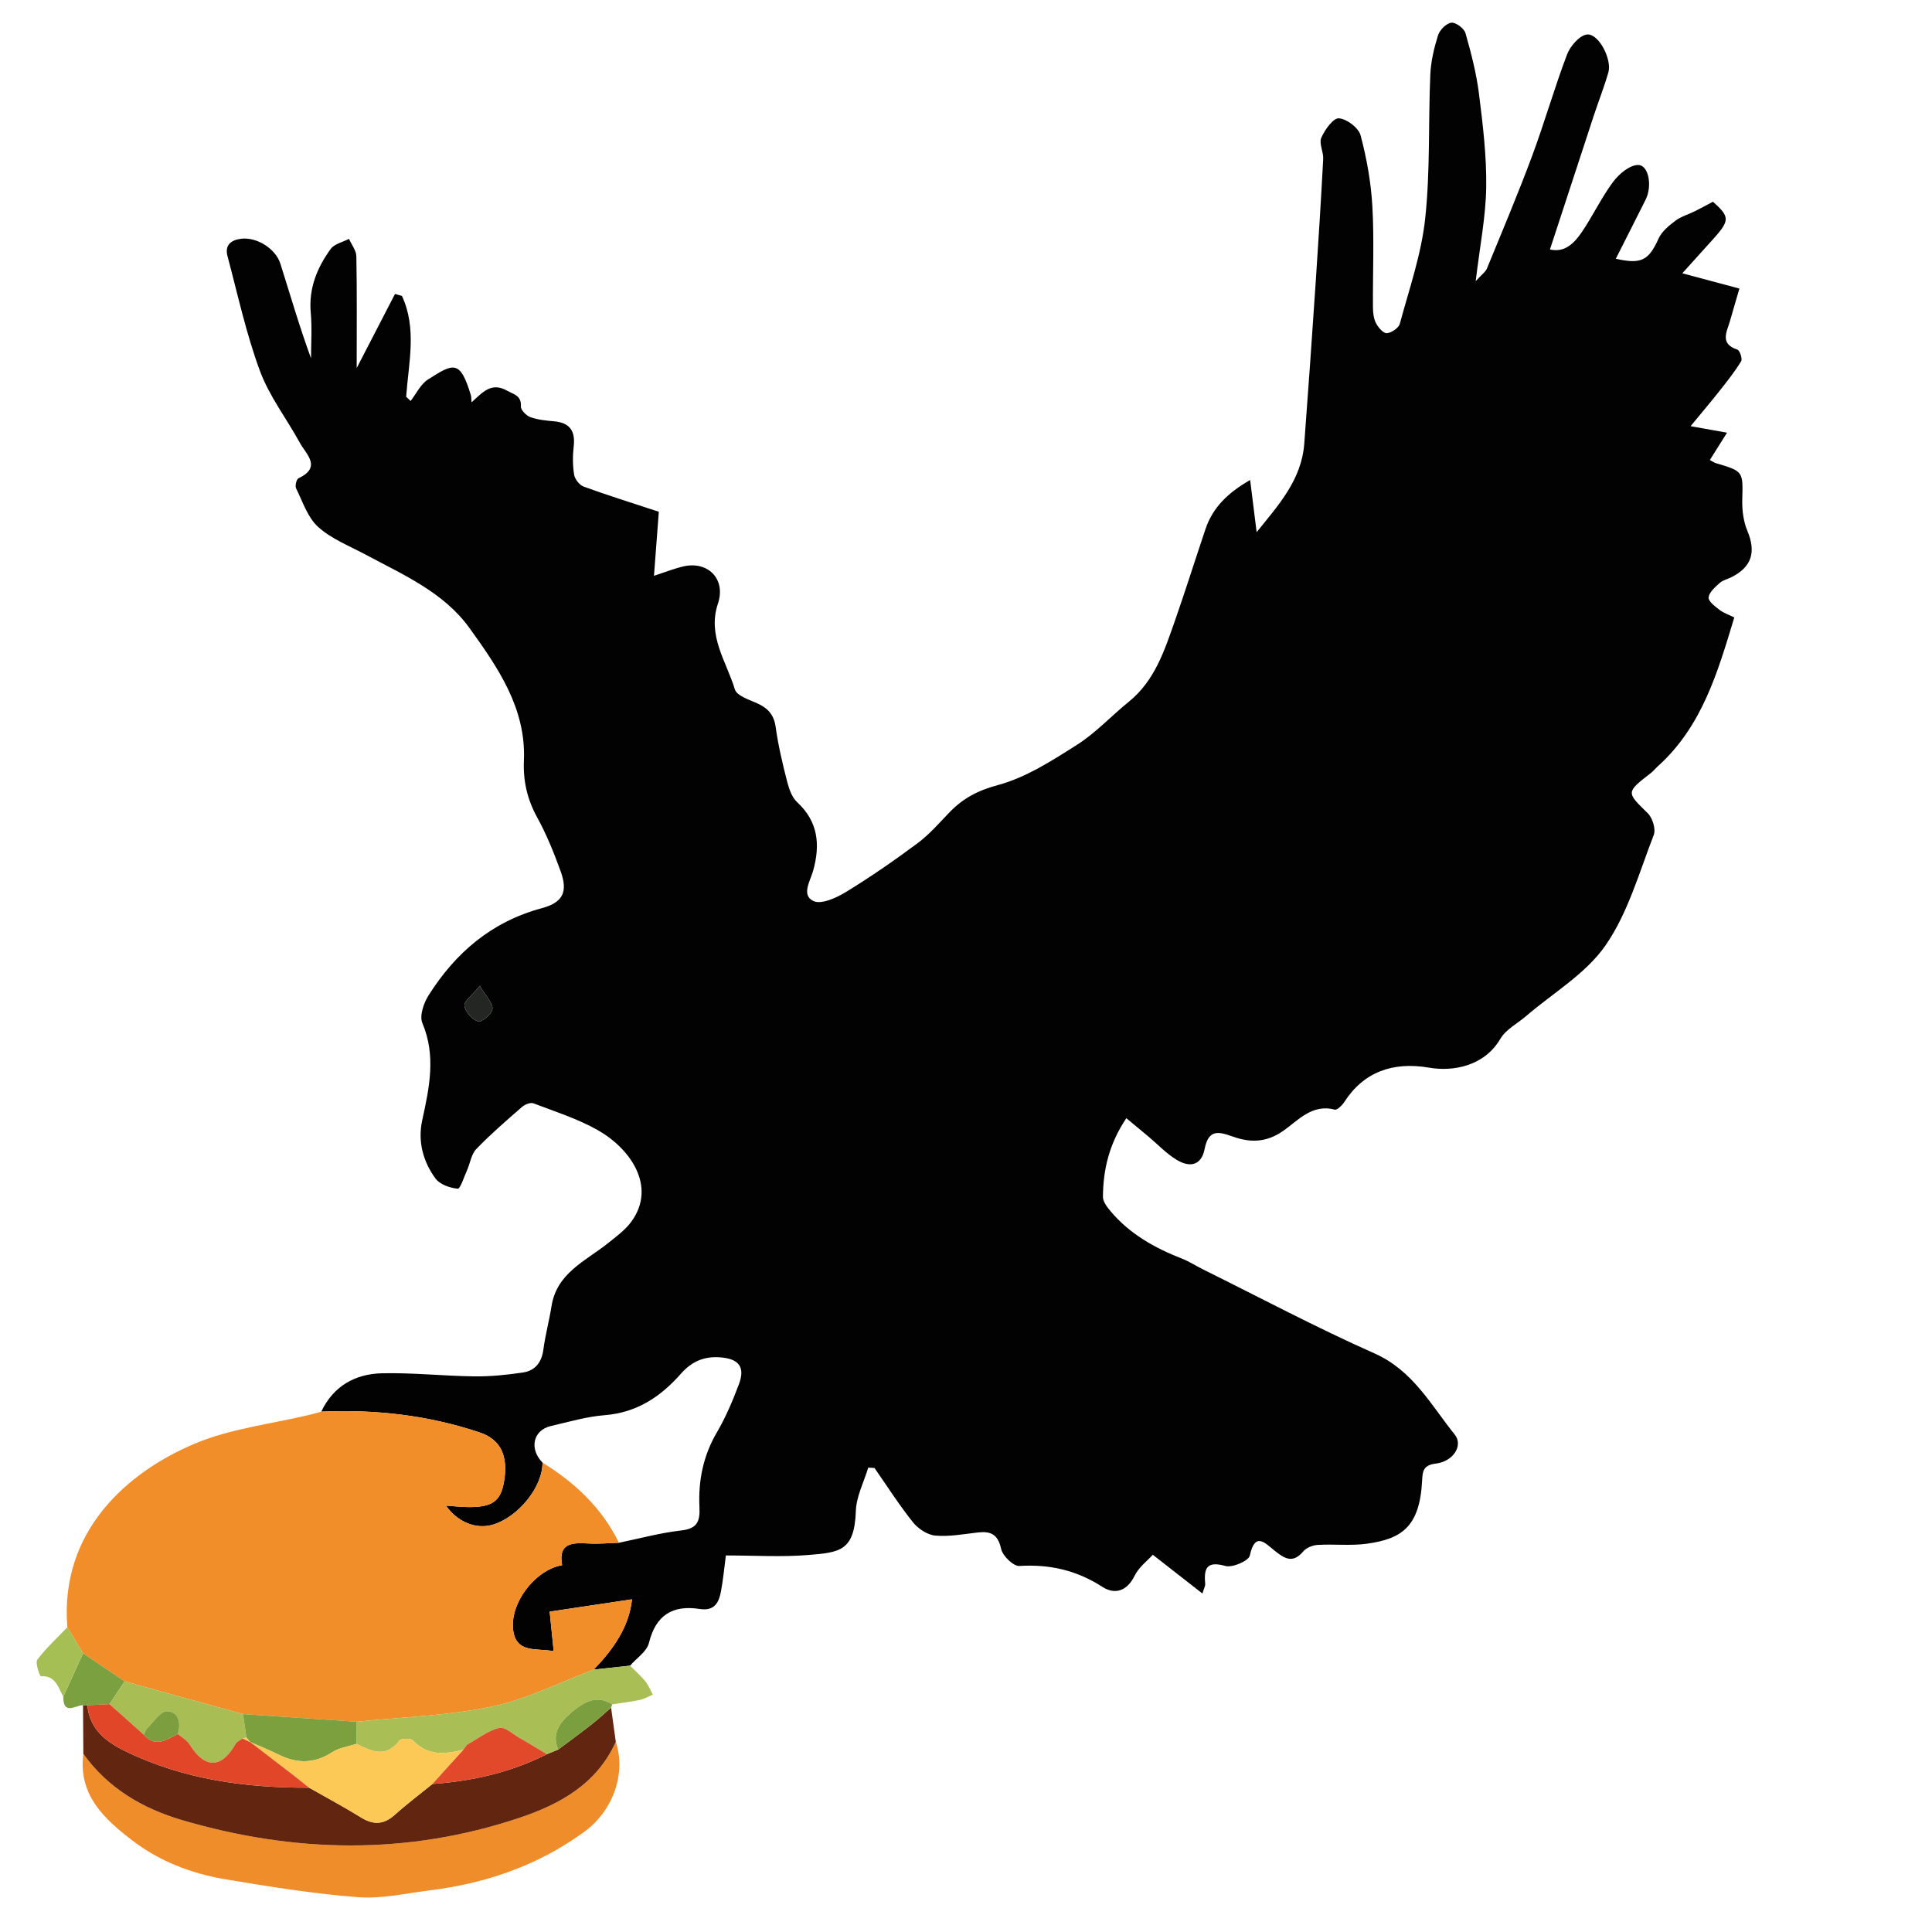<?xml version="1.0" encoding="utf-8"?>
<!-- Generator: Adobe Illustrator 16.0.0, SVG Export Plug-In . SVG Version: 6.00 Build 0)  -->
<!DOCTYPE svg PUBLIC "-//W3C//DTD SVG 1.1//EN" "http://www.w3.org/Graphics/SVG/1.1/DTD/svg11.dtd">
<svg version="1.1" id="Layer_1" xmlns="http://www.w3.org/2000/svg" xmlns:xlink="http://www.w3.org/1999/xlink" x="0px" y="0px"
	 width="256px" height="256px" viewBox="0 0 256 256" enable-background="new 0 0 256 256" xml:space="preserve">
<g>
	<g>
		<path fill-rule="evenodd" clip-rule="evenodd" fill="none" d="M313.396,323.103c-126.438,0-252.746,0-379.073,0
			c0-125.203,0-250.408,0-375.65c126.35,0,252.718,0,379.073,0C313.396,72.646,313.396,197.874,313.396,323.103z M8.387,224.825
			c-0.02,2.468,1.553,1.186,2.613,1.107c0.015,2.153,0.029,4.307,0.043,6.46c-0.707,5.434,2.776,8.631,6.481,11.472
			c3.605,2.769,7.869,4.402,12.342,5.152c5.824,0.979,11.681,1.916,17.563,2.369c3.155,0.242,6.399-0.515,9.592-0.91
			c7.417-0.919,14.288-3.311,20.38-7.736c3.84-2.791,5.582-7.743,4.195-11.945c-0.208-1.507-0.417-3.016-0.626-4.524
			c0.066-0.136,0.113-0.28,0.139-0.431c1.22-0.189,2.449-0.33,3.654-0.586c0.606-0.127,1.167-0.464,1.747-0.707
			c-0.336-0.604-0.597-1.268-1.028-1.796c-0.598-0.734-1.323-1.365-1.994-2.042c0.865-0.996,2.225-1.87,2.503-3.01
			c0.908-3.71,3.171-5.053,6.718-4.5c1.924,0.303,2.529-0.793,2.813-2.271c0.304-1.572,0.444-3.177,0.663-4.819
			c3.83,0,7.373,0.229,10.873-0.058c4.189-0.343,6.167-0.494,6.349-5.829c0.066-1.937,1.067-3.837,1.641-5.751
			c0.278,0.016,0.555,0.03,0.832,0.05c1.68,2.409,3.26,4.894,5.09,7.183c0.686,0.86,1.91,1.679,2.957,1.772
			c1.851,0.167,3.758-0.197,5.634-0.412c1.716-0.199,2.676,0.233,3.096,2.17c0.198,0.927,1.622,2.313,2.412,2.267
			c4.025-0.247,7.6,0.571,11.018,2.777c1.606,1.036,3.236,0.601,4.249-1.465c0.56-1.146,1.71-2.005,2.419-2.798
			c2.372,1.852,4.368,3.41,6.576,5.137c0.246-0.796,0.387-1.023,0.369-1.234c-0.178-1.996,0.094-3.144,2.671-2.417
			c0.928,0.262,3.083-0.671,3.237-1.375c0.698-3.197,2.009-1.677,3.277-0.661c1.269,1.02,2.401,1.78,3.795,0.119
			c0.413-0.494,1.252-0.833,1.92-0.873c2.17-0.129,4.381,0.137,6.521-0.158c4.538-0.63,6.998-2.162,7.318-8.332
			c0.067-1.318,0.162-2.083,1.84-2.29c2.311-0.285,3.637-2.406,2.49-3.834c-3.161-3.936-5.556-8.509-10.653-10.768
			c-7.689-3.413-15.139-7.381-22.687-11.116c-0.938-0.462-1.822-1.051-2.791-1.43c-3.638-1.417-6.969-3.287-9.51-6.327
			c-0.443-0.531-0.979-1.233-0.978-1.853c0.021-3.604,0.81-7.016,3.098-10.435c1.093,0.906,2.002,1.653,2.904,2.41
			c1.234,1.037,2.363,2.25,3.725,3.082c1.883,1.157,3.333,0.686,3.742-1.39c0.517-2.631,1.802-2.356,3.699-1.677
			c2.314,0.827,4.451,0.847,6.747-0.763c1.941-1.364,3.801-3.594,6.795-2.791c0.319,0.085,0.994-0.582,1.287-1.038
			c2.533-3.932,6.385-5.362,11.243-4.525c3.027,0.522,7.245-0.113,9.426-3.837c0.72-1.231,2.232-1.995,3.378-2.98
			c3.586-3.081,7.949-5.629,10.553-9.393c2.974-4.298,4.454-9.65,6.386-14.621c0.3-0.767-0.157-2.263-0.789-2.882
			c-2.857-2.792-2.924-2.75,0.417-5.34c0.331-0.255,0.591-0.597,0.902-0.876c5.877-5.281,7.953-12.504,10.143-19.732
			c-0.685-0.34-1.401-0.576-1.964-1.009c-0.597-0.455-1.503-1.151-1.444-1.646c0.081-0.691,0.865-1.359,1.469-1.908
			c0.399-0.365,1.012-0.495,1.519-0.747c2.747-1.366,3.328-3.354,2.148-6.177c-0.516-1.241-0.706-2.715-0.672-4.073
			c0.1-3.798,0.178-3.793-3.489-4.882c-0.21-0.062-0.395-0.201-0.806-0.416c0.747-1.188,1.443-2.296,2.276-3.622
			c-1.539-0.275-2.794-0.5-4.828-0.863c1.472-1.787,2.685-3.215,3.848-4.686c1-1.268,2.012-2.54,2.849-3.912
			c0.195-0.319-0.171-1.435-0.492-1.541c-2.396-0.796-1.391-2.364-0.983-3.805c0.429-1.518,0.881-3.03,1.247-4.292
			c-2.56-0.684-4.703-1.257-7.566-2.022c1.773-1.965,2.975-3.288,4.168-4.621c2.138-2.385,2.119-2.885-0.109-4.861
			c-0.797,0.421-1.581,0.854-2.382,1.252c-0.864,0.428-1.838,0.699-2.591,1.267c-0.86,0.646-1.806,1.419-2.229,2.356
			c-1.3,2.884-2.277,3.457-5.668,2.678c1.33-2.631,2.652-5.229,3.956-7.836c0.89-1.778,0.414-4.567-0.983-4.585
			c-1.122-0.014-2.549,1.186-3.327,2.228c-1.559,2.088-2.681,4.498-4.149,6.659c-0.987,1.452-2.24,2.762-4.225,2.306
			c1.973-6.024,3.883-11.877,5.805-17.723c0.633-1.92,1.383-3.806,1.938-5.748c0.489-1.72-1.28-5.157-2.818-5.014
			c-0.979,0.09-2.23,1.526-2.651,2.628c-1.689,4.445-2.989,9.038-4.647,13.495c-1.863,5.005-3.94,9.929-5.97,14.87
			c-0.194,0.474-0.708,0.816-1.495,1.688c0.553-4.642,1.335-8.528,1.393-12.426c0.062-4.113-0.44-8.253-0.952-12.349
			c-0.342-2.731-1.037-5.433-1.795-8.086c-0.181-0.629-1.291-1.456-1.874-1.384c-0.665,0.082-1.539,0.963-1.764,1.673
			c-0.532,1.696-0.951,3.485-1.024,5.252c-0.272,6.344,0.002,12.736-0.677,19.03c-0.507,4.713-2.11,9.315-3.358,13.93
			c-0.151,0.566-1.099,1.206-1.721,1.257c-0.458,0.038-1.146-0.755-1.439-1.327c-0.32-0.617-0.399-1.407-0.404-2.123
			c-0.031-4.451,0.172-8.913-0.076-13.35c-0.178-3.165-0.743-6.35-1.561-9.412c-0.266-0.999-1.835-2.189-2.881-2.259
			c-0.743-0.049-1.861,1.512-2.324,2.569c-0.33,0.757,0.298,1.875,0.249,2.821c-0.284,5.386-0.619,10.771-0.981,16.151
			c-0.485,7.191-0.983,14.381-1.526,21.566c-0.361,4.806-3.4,8.116-6.312,11.734c-0.306-2.463-0.563-4.534-0.86-6.914
			c-2.938,1.68-4.947,3.624-5.915,6.496c-1.368,4.056-2.646,8.144-4.062,12.183c-1.378,3.928-2.664,7.921-6.103,10.704
			c-2.312,1.869-4.365,4.118-6.852,5.695c-3.321,2.107-6.784,4.35-10.504,5.347c-2.672,0.717-4.64,1.771-6.433,3.642
			c-1.354,1.411-2.66,2.915-4.215,4.071c-3.067,2.284-6.225,4.465-9.484,6.459c-1.263,0.773-3.265,1.681-4.295,1.19
			c-1.656-0.788-0.417-2.649-0.029-4.06c0.934-3.392,0.669-6.455-2.128-9.034c-0.717-0.661-1.095-1.818-1.352-2.819
			c-0.604-2.357-1.167-4.74-1.499-7.146c-0.234-1.709-1.12-2.571-2.593-3.206c-1.031-0.444-2.564-0.963-2.809-1.771
			c-1.113-3.695-3.681-7.088-2.243-11.385c1.09-3.261-1.359-5.704-4.655-4.901c-1.285,0.314-2.527,0.807-3.824,1.23
			c0.239-3.167,0.471-6.226,0.642-8.49c-3.874-1.276-6.945-2.229-9.96-3.333c-0.556-0.204-1.162-0.979-1.26-1.569
			c-0.201-1.223-0.202-2.514-0.059-3.751c0.238-2.053-0.514-3.147-2.609-3.333c-1.055-0.094-2.146-0.192-3.127-0.547
			c-0.543-0.197-1.285-0.948-1.261-1.414c0.075-1.465-0.909-1.583-1.857-2.111c-2.125-1.185-3.291,0.326-4.682,1.558
			c-0.044-0.467-0.024-0.73-0.096-0.963c-1.417-4.678-2.272-4.25-5.695-2.047c-0.967,0.623-1.533,1.872-2.283,2.834
			c-0.197-0.189-0.393-0.378-0.591-0.566c0.325-4.491,1.452-9.043-0.559-13.358c-0.306-0.087-0.611-0.172-0.917-0.259
			c-1.594,3.081-3.186,6.161-5.078,9.821c0-5.415,0.047-10.115-0.045-14.813c-0.017-0.776-0.636-1.539-0.976-2.308
			c-0.826,0.436-1.934,0.665-2.427,1.343c-1.813,2.493-2.932,5.245-2.637,8.473c0.182,1.988,0.034,4.006,0.034,6.01
			c-1.532-4.181-2.743-8.361-4.052-12.512c-0.65-2.061-3.183-3.586-5.22-3.327c-1.362,0.173-2.179,0.869-1.797,2.295
			c1.357,5.09,2.475,10.275,4.293,15.199c1.244,3.371,3.543,6.343,5.291,9.538c0.842,1.539,2.956,3.219-0.176,4.705
			c-0.272,0.129-0.48,1.008-0.316,1.339c0.875,1.773,1.537,3.865,2.928,5.117c1.766,1.589,4.143,2.513,6.288,3.663
			c4.998,2.678,10.346,4.982,13.765,9.735c3.761,5.229,7.499,10.62,7.205,17.534c-0.117,2.728,0.438,5.15,1.758,7.55
			c1.244,2.262,2.221,4.691,3.105,7.125c0.99,2.732,0.33,4.144-2.507,4.908c-6.629,1.784-11.418,5.892-14.988,11.543
			c-0.647,1.021-1.228,2.715-0.824,3.67c1.844,4.373,0.914,8.589-0.022,12.901c-0.602,2.774,0.109,5.456,1.766,7.705
			c0.58,0.789,1.907,1.246,2.943,1.347c0.329,0.032,0.842-1.563,1.229-2.434c0.422-0.946,0.564-2.137,1.233-2.827
			c1.9-1.973,3.985-3.77,6.052-5.572c0.377-0.327,1.12-0.631,1.518-0.48c2.871,1.092,5.845,2.04,8.502,3.538
			c4.298,2.421,7.859,7.443,4.496,12.107c-0.823,1.139-2.041,2.021-3.159,2.914c-2.949,2.354-6.747,3.916-7.443,8.309
			c-0.305,1.933-0.824,3.831-1.082,5.77c-0.224,1.696-1.094,2.788-2.705,3.027c-2.122,0.317-4.284,0.538-6.426,0.514
			c-4.081-0.05-8.163-0.501-12.237-0.411c-3.555,0.078-6.45,1.684-8.061,5.083c-0.467,0.129-0.93,0.269-1.4,0.385
			c-5.16,1.248-10.599,1.839-15.423,3.883c-8.774,3.714-17.849,11.497-16.822,24.301c-1.352,1.414-2.815,2.747-3.98,4.3
			c-0.311,0.415,0.327,2.2,0.466,2.192C7.402,222.004,7.702,223.607,8.387,224.825z"/>
		<path fill-rule="evenodd" clip-rule="evenodd" fill="#010201" d="M42.57,187.049c1.611-3.399,4.506-5.005,8.061-5.083
			c4.074-0.09,8.157,0.361,12.237,0.411c2.142,0.024,4.304-0.196,6.426-0.514c1.61-0.239,2.48-1.331,2.705-3.027
			c0.257-1.938,0.776-3.837,1.082-5.77c0.696-4.393,4.494-5.955,7.443-8.309c1.118-0.894,2.336-1.775,3.159-2.914
			c3.363-4.664-0.198-9.687-4.496-12.107c-2.657-1.498-5.631-2.446-8.502-3.538c-0.398-0.15-1.141,0.153-1.518,0.48
			c-2.067,1.803-4.152,3.6-6.052,5.572c-0.669,0.69-0.812,1.881-1.233,2.827c-0.387,0.87-0.9,2.466-1.229,2.434
			c-1.036-0.101-2.363-0.558-2.943-1.347c-1.657-2.249-2.368-4.931-1.766-7.705c0.936-4.313,1.866-8.528,0.022-12.901
			c-0.403-0.955,0.177-2.648,0.824-3.67c3.57-5.651,8.359-9.759,14.988-11.543c2.836-0.764,3.497-2.176,2.507-4.908
			c-0.884-2.433-1.861-4.863-3.105-7.125c-1.32-2.4-1.875-4.822-1.758-7.55c0.294-6.914-3.443-12.305-7.205-17.534
			c-3.419-4.753-8.767-7.058-13.765-9.735c-2.146-1.149-4.522-2.074-6.288-3.663c-1.392-1.252-2.053-3.344-2.928-5.117
			c-0.164-0.331,0.044-1.21,0.316-1.339c3.131-1.485,1.018-3.166,0.176-4.705c-1.748-3.195-4.047-6.167-5.291-9.538
			c-1.818-4.924-2.936-10.109-4.293-15.199c-0.381-1.426,0.436-2.123,1.797-2.295c2.037-0.259,4.57,1.267,5.22,3.327
			c1.309,4.15,2.521,8.331,4.052,12.512c0-2.004,0.147-4.022-0.034-6.01c-0.295-3.228,0.824-5.98,2.637-8.473
			c0.493-0.678,1.601-0.908,2.427-1.343c0.34,0.769,0.959,1.532,0.976,2.308c0.092,4.699,0.045,9.399,0.045,14.813
			c1.892-3.661,3.484-6.741,5.078-9.821c0.306,0.086,0.611,0.172,0.917,0.259c2.011,4.315,0.884,8.867,0.559,13.358
			c0.198,0.188,0.394,0.377,0.591,0.566c0.75-0.962,1.315-2.212,2.283-2.834c3.422-2.203,4.278-2.631,5.695,2.047
			c0.071,0.233,0.052,0.496,0.096,0.963c1.392-1.231,2.557-2.743,4.682-1.558c0.948,0.529,1.932,0.646,1.857,2.111
			c-0.024,0.466,0.717,1.217,1.261,1.414c0.982,0.355,2.072,0.454,3.127,0.547c2.095,0.186,2.847,1.279,2.609,3.333
			c-0.143,1.237-0.142,2.529,0.059,3.751c0.098,0.59,0.705,1.365,1.26,1.569c3.016,1.104,6.087,2.058,9.96,3.333
			c-0.171,2.264-0.403,5.323-0.642,8.49c1.297-0.423,2.539-0.917,3.824-1.23c3.295-0.803,5.745,1.64,4.655,4.901
			c-1.438,4.297,1.13,7.69,2.243,11.385c0.245,0.809,1.778,1.328,2.809,1.771c1.474,0.635,2.359,1.497,2.593,3.206
			c0.332,2.406,0.896,4.79,1.499,7.146c0.256,1.001,0.635,2.158,1.352,2.819c2.797,2.58,3.062,5.643,2.128,9.034
			c-0.389,1.411-1.627,3.272,0.029,4.06c1.03,0.491,3.032-0.417,4.295-1.19c3.259-1.994,6.417-4.175,9.484-6.459
			c1.555-1.157,2.86-2.66,4.215-4.071c1.793-1.872,3.761-2.925,6.433-3.642c3.72-0.997,7.183-3.24,10.504-5.347
			c2.486-1.577,4.54-3.826,6.852-5.695c3.438-2.783,4.725-6.776,6.103-10.704c1.415-4.039,2.693-8.126,4.062-12.183
			c0.968-2.872,2.978-4.816,5.915-6.496c0.297,2.379,0.555,4.451,0.86,6.914c2.911-3.618,5.95-6.928,6.312-11.734
			c0.543-7.185,1.041-14.375,1.526-21.566c0.362-5.381,0.697-10.765,0.981-16.151c0.049-0.945-0.579-2.063-0.249-2.821
			c0.463-1.057,1.581-2.618,2.324-2.569c1.046,0.069,2.615,1.26,2.881,2.259c0.817,3.063,1.383,6.247,1.561,9.412
			c0.248,4.438,0.045,8.899,0.076,13.35c0.005,0.716,0.084,1.506,0.404,2.123c0.293,0.572,0.981,1.365,1.439,1.327
			c0.622-0.051,1.569-0.691,1.721-1.257c1.248-4.615,2.852-9.217,3.358-13.93c0.679-6.294,0.404-12.686,0.677-19.03
			c0.073-1.767,0.492-3.556,1.024-5.252c0.225-0.71,1.099-1.591,1.764-1.673c0.583-0.072,1.693,0.755,1.874,1.384
			c0.758,2.654,1.453,5.355,1.795,8.086c0.512,4.096,1.014,8.235,0.952,12.349c-0.058,3.897-0.84,7.784-1.393,12.426
			c0.787-0.873,1.301-1.214,1.495-1.688c2.029-4.94,4.106-9.865,5.97-14.87c1.658-4.458,2.958-9.05,4.647-13.495
			c0.421-1.103,1.673-2.539,2.651-2.628c1.538-0.143,3.308,3.294,2.818,5.014c-0.556,1.942-1.306,3.828-1.938,5.748
			c-1.922,5.846-3.832,11.699-5.805,17.723c1.984,0.456,3.237-0.854,4.225-2.306c1.469-2.161,2.591-4.571,4.149-6.659
			c0.778-1.042,2.205-2.242,3.327-2.228c1.397,0.018,1.873,2.807,0.983,4.585c-1.304,2.607-2.626,5.205-3.956,7.836
			c3.391,0.779,4.368,0.206,5.668-2.678c0.424-0.937,1.369-1.71,2.229-2.356c0.753-0.568,1.727-0.838,2.591-1.267
			c0.801-0.398,1.585-0.831,2.382-1.252c2.229,1.977,2.247,2.476,0.109,4.861c-1.193,1.333-2.395,2.656-4.168,4.621
			c2.863,0.765,5.007,1.338,7.566,2.022c-0.366,1.262-0.818,2.774-1.247,4.292c-0.407,1.44-1.413,3.008,0.983,3.805
			c0.321,0.106,0.688,1.222,0.492,1.541c-0.837,1.372-1.849,2.644-2.849,3.912c-1.163,1.471-2.376,2.899-3.848,4.686
			c2.034,0.363,3.289,0.588,4.828,0.863c-0.833,1.326-1.529,2.433-2.276,3.622c0.411,0.215,0.596,0.354,0.806,0.416
			c3.667,1.088,3.589,1.084,3.489,4.882c-0.034,1.358,0.156,2.832,0.672,4.073c1.18,2.823,0.599,4.811-2.148,6.177
			c-0.507,0.252-1.119,0.382-1.519,0.747c-0.604,0.549-1.388,1.217-1.469,1.908c-0.059,0.495,0.848,1.191,1.444,1.646
			c0.563,0.433,1.279,0.669,1.964,1.009c-2.189,7.228-4.266,14.451-10.143,19.732c-0.312,0.28-0.571,0.622-0.902,0.876
			c-3.341,2.59-3.274,2.549-0.417,5.34c0.632,0.619,1.089,2.115,0.789,2.882c-1.932,4.971-3.412,10.323-6.386,14.621
			c-2.604,3.764-6.967,6.312-10.553,9.393c-1.146,0.985-2.658,1.749-3.378,2.98c-2.181,3.724-6.398,4.359-9.426,3.837
			c-4.858-0.837-8.71,0.594-11.243,4.525c-0.293,0.456-0.968,1.123-1.287,1.038c-2.994-0.803-4.854,1.427-6.795,2.791
			c-2.296,1.609-4.433,1.59-6.747,0.763c-1.897-0.68-3.183-0.954-3.699,1.677c-0.409,2.075-1.859,2.547-3.742,1.39
			c-1.361-0.832-2.49-2.045-3.725-3.082c-0.902-0.757-1.812-1.504-2.904-2.41c-2.288,3.419-3.076,6.83-3.098,10.435
			c-0.002,0.619,0.534,1.321,0.978,1.853c2.541,3.04,5.872,4.91,9.51,6.327c0.969,0.379,1.853,0.968,2.791,1.43
			c7.548,3.735,14.997,7.703,22.687,11.116c5.098,2.259,7.492,6.832,10.653,10.768c1.146,1.428-0.18,3.549-2.49,3.834
			c-1.678,0.207-1.772,0.972-1.84,2.29c-0.32,6.17-2.78,7.702-7.318,8.332c-2.14,0.295-4.351,0.029-6.521,0.158
			c-0.668,0.04-1.507,0.379-1.92,0.873c-1.394,1.661-2.526,0.9-3.795-0.119c-1.269-1.016-2.579-2.536-3.277,0.661
			c-0.154,0.704-2.31,1.637-3.237,1.375c-2.577-0.727-2.849,0.421-2.671,2.417c0.018,0.211-0.123,0.438-0.369,1.234
			c-2.208-1.727-4.204-3.285-6.576-5.137c-0.709,0.793-1.859,1.651-2.419,2.798c-1.013,2.065-2.643,2.501-4.249,1.465
			c-3.418-2.206-6.992-3.024-11.018-2.777c-0.79,0.046-2.214-1.34-2.412-2.267c-0.42-1.937-1.38-2.369-3.096-2.17
			c-1.876,0.215-3.783,0.579-5.634,0.412c-1.047-0.094-2.271-0.912-2.957-1.772c-1.83-2.289-3.41-4.773-5.09-7.183
			c-0.277-0.02-0.554-0.034-0.832-0.05c-0.574,1.914-1.575,3.814-1.641,5.751c-0.182,5.335-2.159,5.486-6.349,5.829
			c-3.5,0.287-7.042,0.058-10.873,0.058c-0.219,1.643-0.359,3.247-0.663,4.819c-0.284,1.479-0.888,2.574-2.813,2.271
			c-3.547-0.553-5.811,0.79-6.718,4.5c-0.278,1.14-1.638,2.014-2.503,3.01c-1.604,0.174-3.208,0.35-4.813,0.522
			c2.593-2.686,4.679-5.631,5.073-9.312c-3.686,0.549-7.258,1.084-10.911,1.631c0.163,1.606,0.335,3.307,0.531,5.241
			c-2.153-0.415-4.658,0.247-5.277-2.289c-0.88-3.604,2.637-8.467,6.393-9.104c-0.551-2.97,1.364-3.006,3.526-2.876
			c1.329,0.08,2.67-0.057,4.005-0.097c2.758-0.566,5.494-1.317,8.28-1.633c2.149-0.241,2.475-1.262,2.388-3.115
			c-0.164-3.483,0.497-6.786,2.309-9.877c1.178-2.009,2.096-4.192,2.921-6.378c0.873-2.309-0.039-3.375-2.458-3.563
			c-2.18-0.168-3.815,0.562-5.239,2.18c-2.673,3.038-5.831,5.143-10.07,5.48c-2.409,0.19-4.784,0.891-7.155,1.442
			c-2.355,0.551-2.893,3.013-1.103,4.839c0.029,3.202-3.171,7.204-6.581,8.227c-2.204,0.66-4.675-0.33-6.209-2.52
			c1.028,0.068,2.023,0.186,3.018,0.191c3.144,0.011,4.232-0.795,4.671-3.375c0.588-3.471-0.474-5.592-3.217-6.512
			C56.748,187.522,49.733,186.727,42.57,187.049z M63.579,130.622c-1.034,1.273-2.122,2.045-2.036,2.649
			c0.113,0.805,1.028,1.834,1.814,2.081c0.458,0.142,1.839-1.009,1.897-1.659C65.322,132.918,64.419,132.057,63.579,130.622z"/>
		<path fill-rule="evenodd" clip-rule="evenodd" fill="#F28E2A" d="M42.57,187.049c7.164-0.322,14.178,0.474,21,2.764
			c2.744,0.92,3.806,3.041,3.217,6.512c-0.439,2.58-1.528,3.386-4.671,3.375c-0.995-0.006-1.99-0.123-3.018-0.191
			c1.534,2.189,4.006,3.18,6.209,2.52c3.41-1.022,6.61-5.024,6.582-8.226c4.295,2.665,7.877,6.009,10.125,10.623
			c-1.335,0.04-2.676,0.177-4.005,0.097c-2.162-0.13-4.077-0.094-3.526,2.876c-3.756,0.638-7.273,5.501-6.393,9.104
			c0.619,2.536,3.125,1.874,5.277,2.289c-0.196-1.935-0.368-3.635-0.531-5.241c3.653-0.547,7.226-1.082,10.911-1.631
			c-0.394,3.681-2.48,6.626-5.074,9.312c-4.504,1.685-8.889,3.941-13.542,4.911c-5.841,1.216-11.903,1.376-17.871,1.995
			c-5.02-0.338-10.039-0.675-15.059-1.009c-5.23-1.448-10.46-2.892-15.69-4.341c-1.836-1.237-3.672-2.476-5.506-3.712
			c-0.694-1.154-1.388-2.305-2.082-3.458c-1.027-12.804,8.048-20.587,16.822-24.301c4.824-2.044,10.263-2.635,15.423-3.883
			C41.64,187.317,42.103,187.178,42.57,187.049z"/>
		<path fill-rule="evenodd" clip-rule="evenodd" fill="#EF8D2B" d="M81.596,230.794c1.387,4.202-0.355,9.154-4.195,11.945
			c-6.092,4.426-12.964,6.817-20.38,7.736c-3.193,0.396-6.437,1.152-9.592,0.91c-5.882-0.453-11.739-1.39-17.563-2.369
			c-4.474-0.75-8.737-2.384-12.342-5.152c-3.705-2.841-7.188-6.038-6.481-11.473c3.266,4.555,7.851,7.243,13.078,8.78
			c14.904,4.382,29.839,4.671,44.68-0.293C74.218,239.067,79.083,236.377,81.596,230.794z"/>
		<path fill-rule="evenodd" clip-rule="evenodd" fill="#62250F" d="M81.596,230.794c-2.513,5.583-7.378,8.273-12.795,10.085
			c-14.841,4.964-29.776,4.675-44.68,0.293c-5.228-1.537-9.812-4.226-13.078-8.78c-0.014-2.152-0.028-4.306-0.043-6.459
			c0.193,0.008,0.385,0.013,0.578,0.02c0.274,3.179,2.493,4.854,5.019,6.086c7.678,3.742,15.912,4.87,24.359,4.839
			c2.302,1.31,4.644,2.557,6.893,3.951c1.648,1.02,3.014,0.943,4.469-0.363c1.593-1.435,3.318-2.724,4.985-4.079
			c5.298-0.381,10.393-1.535,15.163-3.946c0.502-0.209,1.005-0.412,1.508-0.62c1.484-1.114,2.987-2.207,4.447-3.353
			c0.882-0.689,1.702-1.463,2.55-2.197C81.178,227.778,81.388,229.287,81.596,230.794z"/>
		<path fill-rule="evenodd" clip-rule="evenodd" fill="#A9BE55" d="M73.972,231.819c-0.503,0.208-1.005,0.411-1.508,0.62
			c-1.207-0.721-2.401-1.462-3.621-2.157c-0.896-0.51-1.969-1.523-2.708-1.332c-1.51,0.393-2.846,1.447-4.253,2.23
			c-0.164,0.223-0.328,0.445-0.493,0.672l0.021-0.011c-2.417,0.6-4.735,0.867-6.708-1.236c-0.289-0.305-1.557-0.272-1.792,0.041
			c-1.785,2.371-3.71,1.394-5.677,0.423c0.009-0.979,0.02-1.954,0.029-2.931c5.967-0.621,12.029-0.781,17.87-1.997
			c4.653-0.97,9.038-3.227,13.542-4.911c1.604-0.173,3.208-0.349,4.813-0.522c0.67,0.677,1.395,1.308,1.993,2.042
			c0.431,0.528,0.692,1.192,1.028,1.796c-0.581,0.243-1.141,0.58-1.747,0.707c-1.205,0.256-2.434,0.396-3.654,0.586
			c-2.118-1.391-3.879-0.189-5.355,1.049C74.331,228.08,73.001,229.617,73.972,231.819z"/>
		<path fill-rule="evenodd" clip-rule="evenodd" fill="#7BA03F" d="M11.578,225.952c-0.193-0.007-0.385-0.012-0.578-0.02
			c-1.06,0.078-2.632,1.36-2.613-1.107c0.873-1.917,1.746-3.834,2.62-5.75c1.834,1.236,3.67,2.475,5.506,3.712
			c-0.666,1.009-1.332,2.019-1.998,3.025C13.536,225.861,12.557,225.905,11.578,225.952z"/>
		<path fill-rule="evenodd" clip-rule="evenodd" fill="#A6BF55" d="M11.007,219.075c-0.874,1.916-1.747,3.833-2.62,5.75
			c-0.685-1.218-0.985-2.821-2.976-2.716c-0.14,0.008-0.777-1.777-0.466-2.192c1.166-1.553,2.628-2.886,3.98-4.3
			C9.619,216.771,10.313,217.921,11.007,219.075z"/>
		<path fill-rule="evenodd" clip-rule="evenodd" fill="#7B9F3F" d="M73.972,231.819c-0.971-2.202,0.358-3.739,1.78-4.932
			c1.476-1.238,3.238-2.439,5.355-1.049c-0.025,0.15-0.072,0.295-0.139,0.431c-0.848,0.734-1.667,1.508-2.55,2.197
			C76.959,229.612,75.457,230.705,73.972,231.819z"/>
		<path fill-rule="evenodd" clip-rule="evenodd" fill="none" d="M82.014,204.425c-2.248-4.614-5.83-7.958-10.125-10.623
			c-1.791-1.827-1.254-4.289,1.102-4.84c2.371-0.552,4.746-1.252,7.155-1.442c4.24-0.338,7.397-2.442,10.07-5.48
			c1.423-1.618,3.059-2.348,5.239-2.18c2.419,0.188,3.331,1.254,2.458,3.563c-0.825,2.186-1.743,4.369-2.921,6.378
			c-1.812,3.091-2.473,6.394-2.309,9.877c0.087,1.854-0.239,2.874-2.388,3.115C87.508,203.107,84.772,203.858,82.014,204.425z"/>
		<path fill-rule="evenodd" clip-rule="evenodd" fill="#242624" d="M63.579,130.622c0.84,1.435,1.743,2.296,1.676,3.071
			c-0.058,0.65-1.439,1.801-1.897,1.659c-0.786-0.247-1.702-1.276-1.814-2.081C61.457,132.667,62.544,131.896,63.579,130.622z"/>
		<path fill-rule="evenodd" clip-rule="evenodd" fill="#A8BE54" d="M14.515,225.813c0.666-1.007,1.332-2.017,1.998-3.025
			c5.23,1.449,10.461,2.893,15.69,4.341c0.147,1.032,0.295,2.061,0.443,3.093c-0.167,0.047-0.336,0.093-0.504,0.14
			c-0.312,0.23-0.74,0.397-0.916,0.704c-1.879,3.316-4.078,3.34-6.1,0.097c-0.354-0.57-1.032-0.938-1.561-1.397
			c0.434-1.474,0.136-2.967-1.453-3.009c-0.854-0.021-1.76,1.434-2.607,2.258c-0.218,0.21-0.3,0.563-0.445,0.851
			C17.545,228.515,16.03,227.163,14.515,225.813z"/>
		<path fill-rule="evenodd" clip-rule="evenodd" fill="#7DA03F" d="M32.646,230.22c-0.148-1.031-0.295-2.06-0.443-3.092
			c5.021,0.334,10.04,0.671,15.06,1.009c-0.009,0.979-0.019,1.954-0.028,2.933c-1.083,0.356-2.295,0.515-3.221,1.114
			c-2.356,1.529-4.658,1.526-7.095,0.317c-1.237-0.614-2.522-1.129-3.785-1.687l0.014,0.021
			C32.979,230.627,32.812,230.424,32.646,230.22z"/>
		<path fill-rule="evenodd" clip-rule="evenodd" fill="#FCC856" d="M33.134,230.814c1.262,0.558,2.548,1.072,3.785,1.687
			c2.437,1.209,4.738,1.212,7.095-0.317c0.926-0.6,2.138-0.758,3.221-1.114c1.967,0.971,3.893,1.948,5.677-0.423
			c0.235-0.313,1.504-0.346,1.792-0.041c1.973,2.104,4.291,1.836,6.708,1.236c-1.37,1.518-2.739,3.031-4.11,4.544
			c-1.667,1.355-3.392,2.645-4.985,4.079c-1.455,1.307-2.821,1.383-4.469,0.363c-2.249-1.395-4.591-2.642-6.893-3.952
			c-0.717-0.567-1.427-1.141-2.15-1.701C36.917,233.719,35.024,232.271,33.134,230.814z"/>
		<path fill-rule="evenodd" clip-rule="evenodd" fill="#E14629" d="M33.134,230.814c1.891,1.456,3.784,2.904,5.671,4.36
			c0.723,0.561,1.433,1.134,2.15,1.701c-8.446,0.032-16.68-1.096-24.358-4.838c-2.525-1.231-4.745-2.907-5.019-6.086
			c0.979-0.047,1.958-0.091,2.938-0.14c1.515,1.351,3.03,2.702,4.544,4.051c1.542,1.771,3.02,0.631,4.506-0.1
			c0.528,0.46,1.206,0.827,1.561,1.397c2.022,3.243,4.22,3.22,6.1-0.097c0.176-0.307,0.604-0.474,0.916-0.704
			c0.336,0.156,0.67,0.313,1.006,0.475L33.134,230.814z"/>
		<path fill-rule="evenodd" clip-rule="evenodd" fill="#E2492A" d="M57.302,236.386c1.371-1.513,2.74-3.026,4.11-4.544
			c0,0-0.021,0.011-0.021,0.011c0.165-0.227,0.329-0.449,0.492-0.672c1.407-0.783,2.743-1.838,4.253-2.23
			c0.738-0.191,1.812,0.822,2.708,1.332c1.22,0.695,2.415,1.437,3.621,2.157C67.695,234.851,62.6,236.005,57.302,236.386z"/>
		<path fill-rule="evenodd" clip-rule="evenodd" fill="#FCC856" d="M61.883,231.181c-0.164,0.223-0.328,0.445-0.492,0.672
			C61.555,231.626,61.719,231.403,61.883,231.181z"/>
		<path fill-rule="evenodd" clip-rule="evenodd" fill="#7D9E3E" d="M23.565,229.764c-1.486,0.73-2.964,1.871-4.506,0.1
			c0.146-0.287,0.228-0.641,0.446-0.851c0.847-0.824,1.753-2.279,2.607-2.258C23.701,226.797,23.999,228.29,23.565,229.764z"/>
		<path fill-rule="evenodd" clip-rule="evenodd" fill="#FCC856" d="M33.147,230.835c-0.336-0.161-0.67-0.318-1.006-0.475
			c0.168-0.047,0.337-0.093,0.504-0.14C32.812,230.424,32.979,230.627,33.147,230.835z"/>
	</g>
</g>
</svg>
